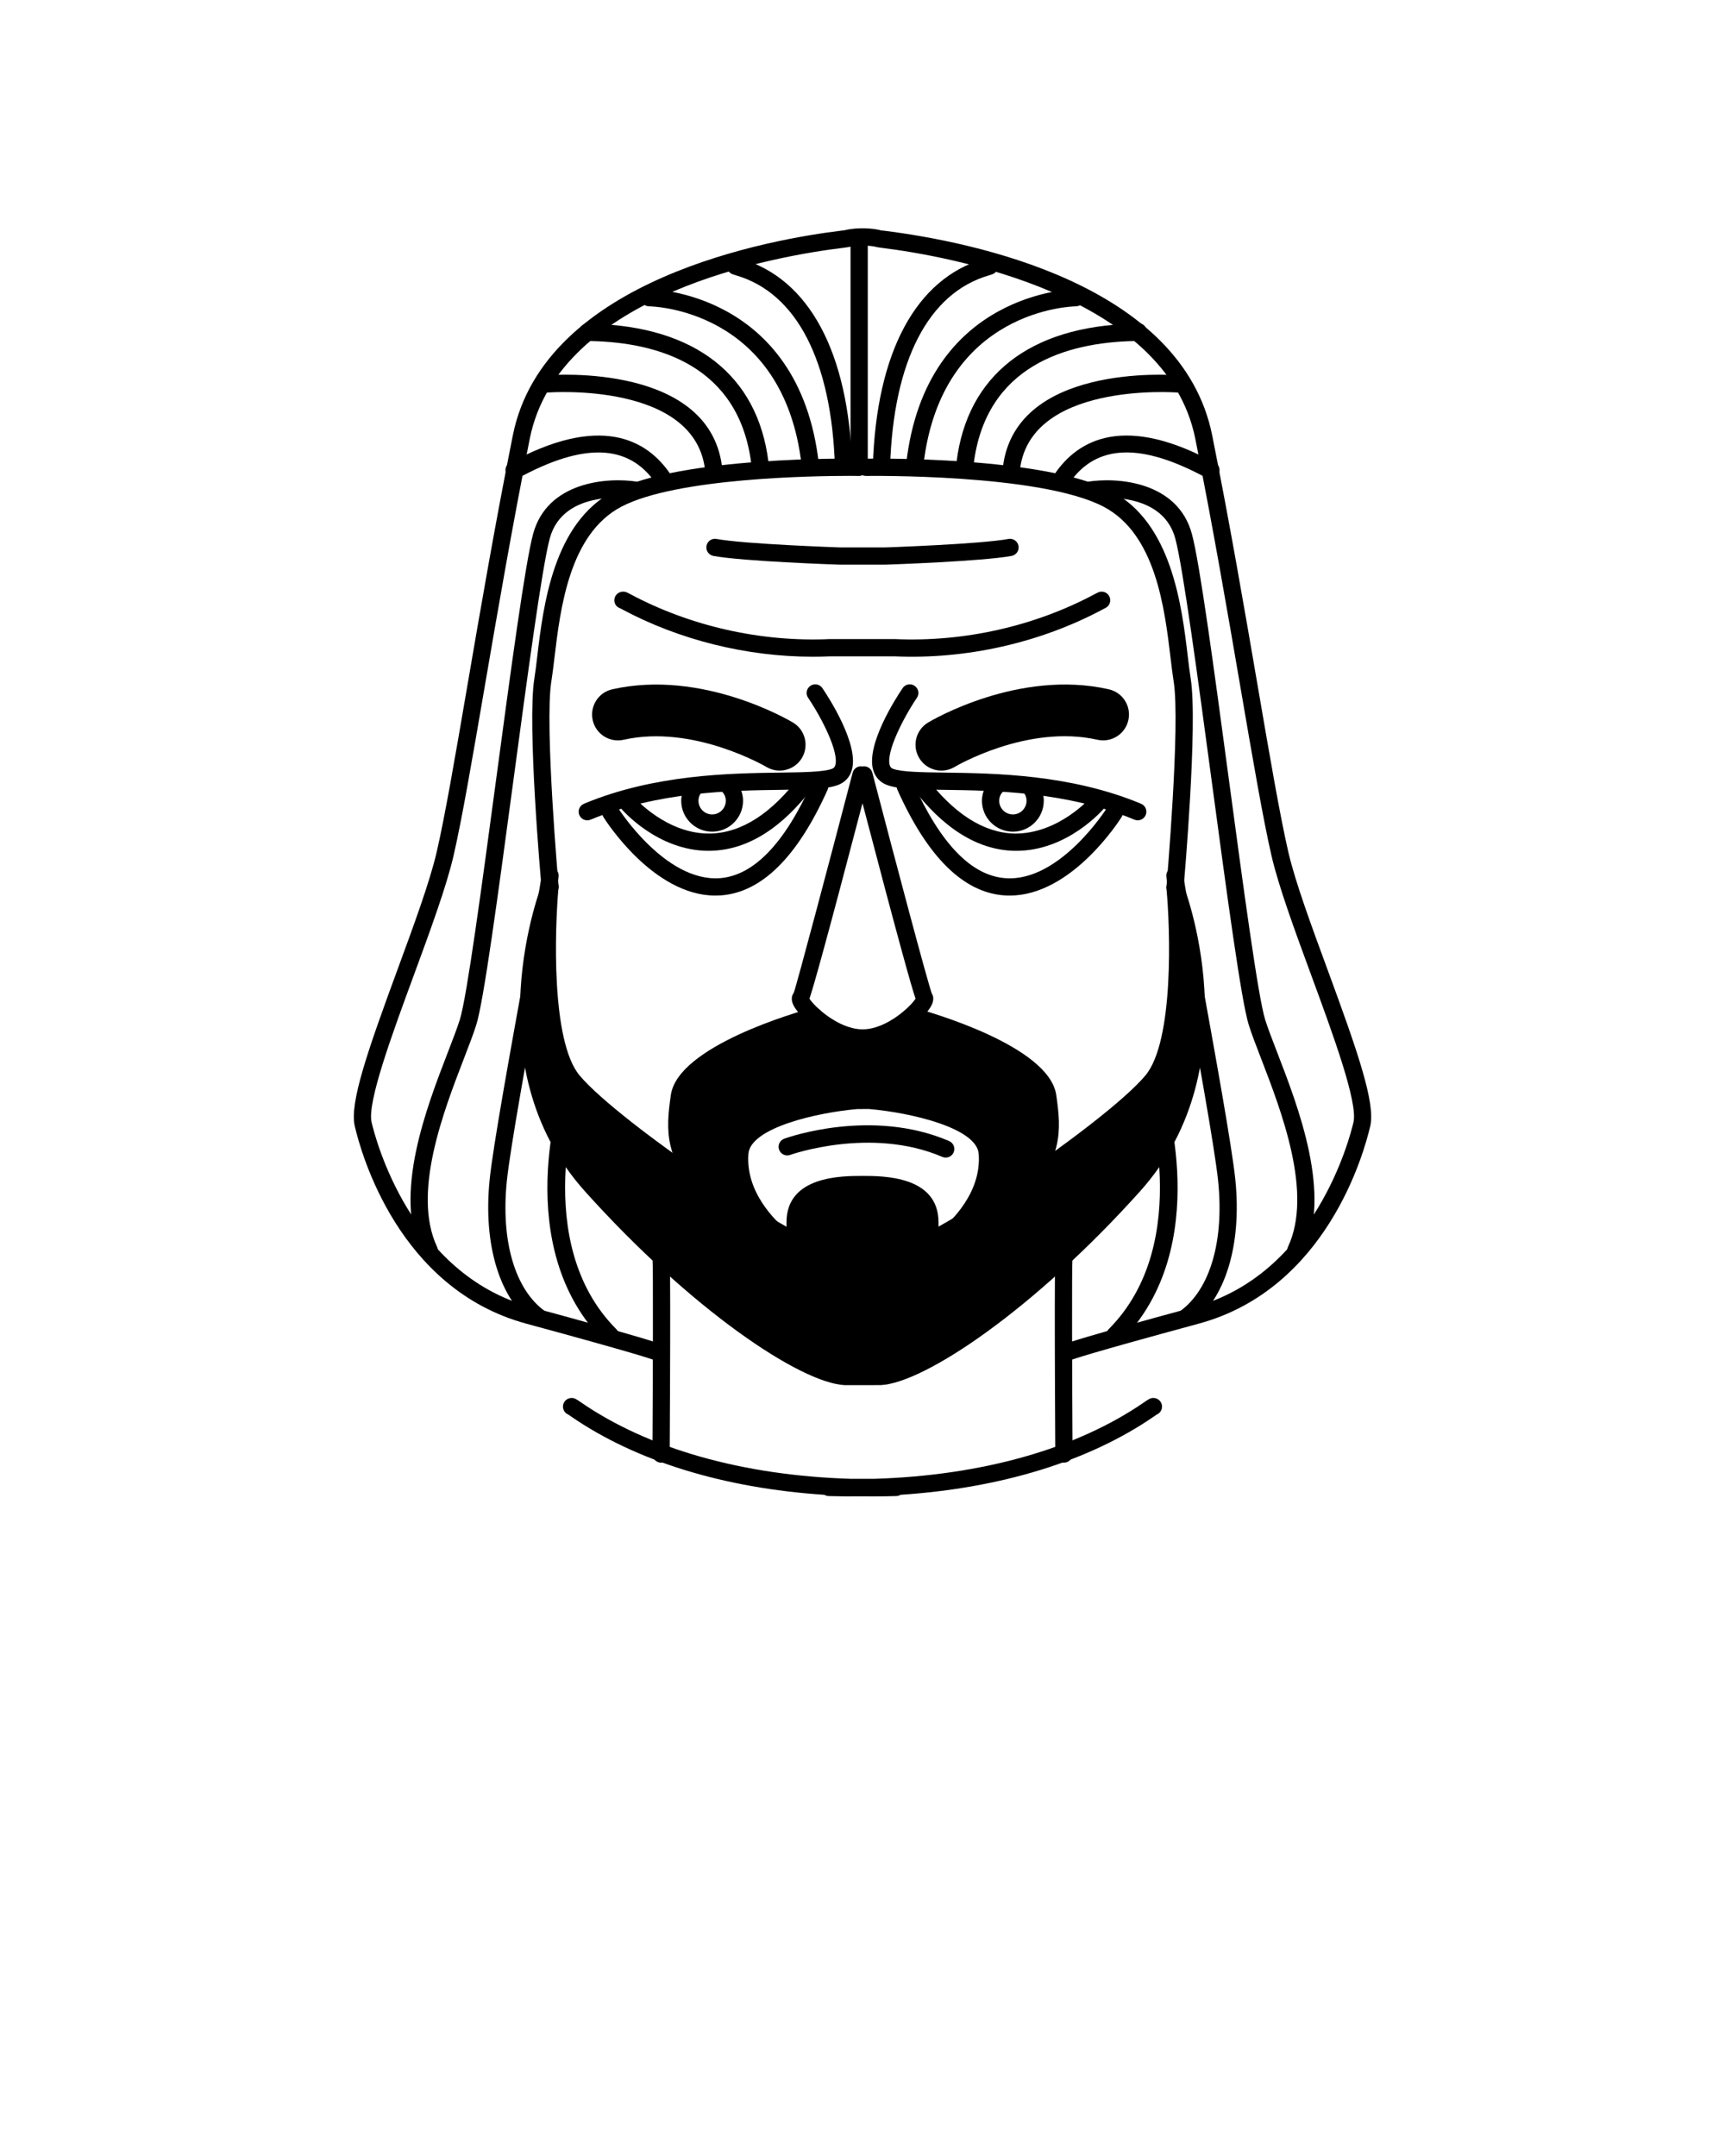 <svg xmlns="http://www.w3.org/2000/svg" xmlns:xlink="http://www.w3.org/1999/xlink" version="1.1" x="0px" y="0px" viewBox="0 0 100 125" enable-background="new 0 0 100 100" xml:space="preserve"><path d="M41.413,45.662c0.373,0.064,0.662,0.375,0.662,0.765c0,0.437-0.355,0.792-0.792,0.792s-0.792-0.355-0.792-0.792  c0-0.39,0.289-0.701,0.661-0.765H39.67c-0.111,0.233-0.179,0.49-0.179,0.765c0,0.988,0.804,1.792,1.792,1.792  s1.792-0.804,1.792-1.792c0-0.275-0.067-0.532-0.179-0.765H41.413z"/><path d="M34.045,47.561c-0.196,0-0.381-0.116-0.461-0.308c-0.106-0.255,0.014-0.548,0.269-0.654  c4.093-1.706,8.474-1.765,11.372-1.805c1.335-0.018,2.489-0.034,2.993-0.214c0.108-0.039,0.164-0.095,0.199-0.2  c0.244-0.744-0.771-2.743-1.57-3.924c-0.155-0.229-0.095-0.54,0.134-0.694c0.229-0.156,0.539-0.094,0.694,0.134  c0.367,0.543,2.174,3.324,1.692,4.796c-0.131,0.399-0.412,0.687-0.813,0.83c-0.66,0.236-1.774,0.251-3.315,0.272  c-2.822,0.038-7.086,0.097-11.001,1.728C34.174,47.549,34.109,47.561,34.045,47.561z"/><path d="M41.081,49.329c-2.954,0-4.989-2.351-5.076-2.453c-0.179-0.21-0.153-0.525,0.057-0.704c0.209-0.18,0.525-0.155,0.705,0.055  c0.019,0.022,1.9,2.175,4.458,2.099c1.787-0.056,3.515-1.174,5.138-3.326c0.166-0.22,0.479-0.266,0.7-0.098  c0.22,0.166,0.264,0.479,0.098,0.7c-1.817,2.408-3.807,3.661-5.915,3.723C41.19,49.328,41.135,49.329,41.081,49.329z"/><path d="M41.471,51.924c-3.6,0-6.37-4.359-6.489-4.55c-0.146-0.234-0.076-0.542,0.158-0.688c0.233-0.147,0.542-0.077,0.689,0.158  c0.027,0.043,2.724,4.281,5.881,4.072c1.972-0.139,3.774-2.002,5.355-5.54c0.112-0.251,0.406-0.367,0.661-0.252  c0.252,0.113,0.365,0.409,0.252,0.661c-1.745,3.902-3.831,5.965-6.202,6.129C41.675,51.92,41.573,51.924,41.471,51.924z"/><path d="M48.901,27.536c-0.269,0-0.491-0.214-0.5-0.484c-0.19-6.13-2.225-10.067-5.73-11.086c-0.141-0.042-0.226-0.066-0.311-0.122  c-0.23-0.152-0.294-0.462-0.142-0.693c0.14-0.211,0.411-0.283,0.633-0.176l0.099,0.03c3.955,1.15,6.246,5.417,6.451,12.015  c0.008,0.276-0.208,0.507-0.484,0.516C48.912,27.536,48.906,27.536,48.901,27.536z"/><path d="M46.968,27.427c-0.251,0-0.467-0.188-0.496-0.443c-1.04-9.118-8.759-9.223-8.836-9.223c-0.276,0-0.5-0.224-0.5-0.5  s0.224-0.5,0.5-0.5c0.087,0,8.69,0.116,9.83,10.11c0.031,0.274-0.166,0.522-0.44,0.553C47.006,27.426,46.987,27.427,46.968,27.427z"/><path d="M44.051,27.344c-0.249,0-0.464-0.186-0.496-0.438c-0.709-5.73-5.425-7.041-9.257-7.132  c-0.239-0.005-0.312-0.007-0.405-0.039c-0.262-0.087-0.403-0.371-0.316-0.632c0.08-0.239,0.319-0.377,0.563-0.334  c0.038,0.002,0.099,0.003,0.182,0.005c5.972,0.142,9.604,2.986,10.225,8.009c0.034,0.274-0.161,0.524-0.435,0.558  C44.092,27.343,44.072,27.344,44.051,27.344z"/><path d="M41.385,27.843c-0.257,0-0.476-0.197-0.498-0.458c-0.453-5.274-9.043-4.634-9.128-4.627  c-0.283,0.017-0.517-0.182-0.54-0.458c-0.022-0.275,0.183-0.517,0.458-0.54c0.395-0.03,9.67-0.718,10.206,5.539  c0.024,0.275-0.18,0.517-0.456,0.541C41.414,27.843,41.399,27.843,41.385,27.843z"/><path d="M38.552,28.427c-0.166,0-0.329-0.083-0.424-0.233c-1.497-2.377-4.031-2.591-7.748-0.654  c-0.326,0.169-0.424,0.221-0.579,0.221c-0.276,0-0.5-0.224-0.5-0.5c0-0.233,0.159-0.429,0.375-0.484  c0.051-0.023,0.133-0.067,0.242-0.124c5.243-2.731,7.818-0.958,9.057,1.008c0.147,0.234,0.077,0.542-0.157,0.69  C38.735,28.402,38.643,28.427,38.552,28.427z"/><path d="M24.886,73.01c-0.188,0-0.368-0.106-0.453-0.288c-1.642-3.496,0.272-8.456,1.539-11.738c0.283-0.734,0.53-1.373,0.687-1.874  c0.407-1.305,1.267-7.702,2.098-13.889c0.866-6.446,1.684-12.534,2.146-14.258c0.818-3.049,4.326-3.313,6.063-3.031  c0.272,0.045,0.457,0.301,0.413,0.574c-0.044,0.273-0.303,0.458-0.573,0.414c-0.169-0.027-4.15-0.632-4.937,2.302  c-0.446,1.662-1.297,8.001-2.121,14.132c-0.875,6.515-1.702,12.668-2.135,14.054c-0.164,0.525-0.416,1.179-0.708,1.936  c-1.205,3.123-3.026,7.843-1.566,10.953c0.117,0.25,0.01,0.548-0.24,0.665C25.03,72.995,24.957,73.01,24.886,73.01z"/><path d="M31.302,76.927c-0.101,0-0.203-0.031-0.292-0.094c-2.035-1.465-3.015-4.626-2.623-8.457  c0.197-1.922,1.209-7.506,2.023-11.992c0.487-2.685,0.947-5.224,0.976-5.593c-0.014-0.221,0.121-0.433,0.341-0.506  c0.262-0.084,0.545,0.055,0.632,0.317c0.067,0.204,0.075,0.225-0.965,5.96c-0.811,4.469-1.819,10.031-2.012,11.915  c-0.356,3.47,0.471,6.29,2.211,7.543c0.224,0.162,0.275,0.474,0.114,0.698C31.611,76.854,31.458,76.927,31.302,76.927z"/><path d="M35.386,77.927c-0.128,0-0.256-0.049-0.354-0.146c-5.491-5.49-2.5-14.548-2.37-14.931c0.089-0.262,0.373-0.398,0.634-0.313  c0.261,0.089,0.401,0.373,0.313,0.634c-0.03,0.088-2.918,8.855,2.13,13.902c0.195,0.195,0.195,0.512,0,0.707  C35.642,77.878,35.514,77.927,35.386,77.927z"/><path d="M38.323,84.802c0,0-0.002,0-0.003,0c-0.276-0.001-0.499-0.227-0.497-0.503c0.024-4.313,0.045-10.882,0.006-11.301  c-0.087-0.262,0.064-0.501,0.326-0.589c0.261-0.088,0.555,0.098,0.642,0.36c0.033,0.1,0.089,0.266,0.026,11.536  C38.822,84.58,38.598,84.802,38.323,84.802z"/><path d="M58.587,45.662c-0.373,0.064-0.662,0.375-0.662,0.765c0,0.437,0.355,0.792,0.792,0.792s0.792-0.355,0.792-0.792  c0-0.39-0.289-0.701-0.661-0.765h1.482c0.111,0.233,0.179,0.49,0.179,0.765c0,0.988-0.804,1.792-1.792,1.792  s-1.792-0.804-1.792-1.792c0-0.275,0.067-0.532,0.179-0.765H58.587z"/><path d="M65.955,47.561c-0.064,0-0.129-0.012-0.192-0.039c-3.915-1.631-8.179-1.689-11.001-1.728  c-1.542-0.021-2.655-0.037-3.315-0.272c-0.401-0.143-0.682-0.43-0.813-0.83c-0.482-1.472,1.325-4.253,1.692-4.796  c0.154-0.228,0.466-0.29,0.694-0.134c0.229,0.155,0.289,0.465,0.134,0.694c-0.798,1.182-1.813,3.181-1.57,3.924  c0.035,0.105,0.09,0.161,0.199,0.2c0.504,0.18,1.658,0.196,2.993,0.214c2.898,0.04,7.279,0.099,11.372,1.805  c0.255,0.106,0.375,0.399,0.269,0.654C66.336,47.445,66.151,47.561,65.955,47.561z"/><path d="M58.919,49.329c-0.055,0-0.109-0.001-0.164-0.002c-2.108-0.062-4.098-1.315-5.915-3.723c-0.167-0.221-0.123-0.534,0.098-0.7  c0.221-0.168,0.533-0.124,0.7,0.098c1.625,2.154,3.357,3.273,5.146,3.326c2.564,0.049,4.43-2.078,4.449-2.099  c0.179-0.21,0.495-0.235,0.705-0.057c0.21,0.179,0.235,0.495,0.057,0.705C63.908,46.978,61.873,49.329,58.919,49.329z"/><path d="M58.529,51.924c-0.102,0-0.204-0.003-0.307-0.011c-2.371-0.165-4.457-2.227-6.202-6.129c-0.113-0.252,0-0.548,0.252-0.661  c0.254-0.114,0.548,0.001,0.661,0.252c1.582,3.539,3.384,5.403,5.358,5.54c3.151,0.229,5.852-4.029,5.879-4.072  c0.146-0.234,0.454-0.305,0.689-0.159c0.234,0.146,0.305,0.455,0.159,0.689C64.898,47.565,62.128,51.924,58.529,51.924z"/><path d="M47.12,38.075c-3.825,0-7.722-0.963-11.062-2.751l-0.12-0.063c-0.262-0.087-0.384-0.363-0.296-0.625  c0.087-0.262,0.39-0.396,0.652-0.308c0.024,0.008,0.105,0.045,0.235,0.114c3.48,1.863,7.591,2.792,11.584,2.61l3.751,0  c4.021,0.183,8.126-0.747,11.606-2.61c0.13-0.069,0.211-0.106,0.235-0.114c0.265-0.089,0.545,0.054,0.632,0.316  c0.083,0.25-0.042,0.519-0.281,0.619l-0.115,0.061c-3.636,1.947-7.937,2.917-12.101,2.728l-3.706,0  C47.798,38.067,47.459,38.075,47.12,38.075z"/><path d="M48.698,32.739c-0.246-0.008-5.636-0.193-7.341-0.508c-0.272-0.05-0.451-0.311-0.401-0.583  c0.05-0.272,0.308-0.453,0.583-0.401c1.632,0.302,7.121,0.49,7.176,0.492l2.586,0c0.039-0.001,5.527-0.189,7.159-0.492  c0.271-0.051,0.533,0.129,0.583,0.401c0.05,0.271-0.129,0.532-0.401,0.583c-1.705,0.315-7.095,0.5-7.324,0.508L48.698,32.739z"/><path d="M48.259,73.261c-2.4,0.001-13.291-7.72-15.423-10.263c-2.274-2.713-1.482-11.257-1.447-11.619  c-0.035-0.295-0.834-9.417-0.413-12.032c0.061-0.376,0.114-0.824,0.173-1.321c0.345-2.886,0.922-7.716,4.423-9.542  c3.901-2.035,13.817-1.9,14.24-1.89c0.067,0.001,0.131,0.016,0.189,0.041c0.058-0.025,0.122-0.04,0.189-0.041  c0.419-0.01,10.339-0.146,14.24,1.89c3.5,1.826,4.078,6.657,4.423,9.542c0.059,0.497,0.113,0.945,0.173,1.321  c0.421,2.615-0.378,11.737-0.413,12.124c0.035,0.271,0.827,8.814-1.448,11.527c-2.146,2.558-13.132,10.333-15.488,10.262l-3.374,0  C48.289,73.261,48.274,73.261,48.259,73.261z M49.279,27.59c-2.101,0-10.052,0.114-13.245,1.78c-3.033,1.582-3.55,5.91-3.893,8.774  c-0.061,0.512-0.117,0.974-0.179,1.362C31.561,42,32.375,51.289,32.384,51.383c-0.226,2.445-0.447,8.986,1.218,10.973  c2.299,2.741,12.909,9.906,14.655,9.906c0.008,0,0.017,0,0.024,0l3.416,0c0.008,0,0.017,0,0.025,0  c1.768,0,12.377-7.165,14.676-9.905c1.667-1.988,1.445-8.528,1.219-10.881c0.008-0.186,0.822-9.476,0.421-11.968  c-0.062-0.388-0.118-0.85-0.179-1.362c-0.342-2.864-0.859-7.192-3.893-8.774c-3.677-1.918-13.66-1.779-13.76-1.777  c-0.08-0.003-0.143-0.013-0.206-0.041c-0.062,0.027-0.12,0.038-0.206,0.041C49.781,27.593,49.597,27.59,49.279,27.59z"/><path d="M37.969,78.843c-0.066,0-0.133-0.013-0.197-0.041c-0.021-0.008-0.806-0.306-7.267-2.06  c-7.409-2.012-9.58-9.894-9.939-11.454c-0.309-1.34,0.736-4.34,2.495-9.121c0.914-2.484,1.858-5.052,2.255-6.771  c0.484-2.097,1.081-5.574,1.771-9.602c0.757-4.413,1.615-9.415,2.642-14.551c1.823-9.113,15.072-11.394,19.09-11.876l0.144-0.018  c0.775-0.193,1.735-0.107,2.131,0.013l0.144,0.013c5.138,0.642,17.277,3.084,19.034,11.867c1.027,5.136,1.885,10.138,2.642,14.551  c0.69,4.027,1.287,7.505,1.771,9.602c0.396,1.718,1.341,4.287,2.255,6.771c1.759,4.781,2.804,7.78,2.495,9.121  c-0.36,1.56-2.531,9.442-9.939,11.454c-6.46,1.754-7.246,2.052-7.276,2.064c-0.253,0.1-0.544-0.022-0.647-0.275  c-0.103-0.253,0.012-0.541,0.263-0.648c0.063-0.027,0.806-0.315,7.399-2.106c7.003-1.902,9.02-9.817,9.227-10.713  c0.265-1.147-1.182-5.081-2.459-8.551c-0.924-2.513-1.88-5.111-2.291-6.891c-0.49-2.124-1.089-5.615-1.782-9.657  c-0.755-4.407-1.612-9.401-2.637-14.524c-1.675-8.374-14.337-10.591-18.178-11.071c-0.184-0.023-0.29-0.043-0.311-0.049  c-0.25-0.077-1.032-0.142-1.631,0.007c-0.017,0.004-0.097,0.017-0.234,0.034c-3.849,0.461-16.538,2.625-18.229,11.079  c-1.024,5.123-1.881,10.117-2.637,14.524c-0.693,4.042-1.292,7.533-1.782,9.657c-0.411,1.78-1.367,4.378-2.291,6.891  c-1.277,3.47-2.724,7.404-2.459,8.551c0.207,0.896,2.223,8.812,9.227,10.713c6.594,1.791,7.336,2.079,7.399,2.106  c0.253,0.109,0.371,0.403,0.262,0.657C38.347,78.73,38.163,78.843,37.969,78.843z"/><path d="M51.099,27.536c-0.005,0-0.011,0-0.016,0c-0.276-0.009-0.493-0.24-0.484-0.516c0.205-6.598,2.496-10.865,6.451-12.015  l0.109-0.033c0.229-0.151,0.505-0.071,0.658,0.16c0.152,0.23,0.054,0.559-0.177,0.711c-0.084,0.056-0.169,0.08-0.311,0.122  c-3.505,1.019-5.541,4.956-5.73,11.086C51.59,27.322,51.368,27.536,51.099,27.536z"/><path d="M53.032,27.427c-0.019,0-0.038-0.001-0.057-0.003c-0.274-0.031-0.471-0.279-0.44-0.553c1.139-9.994,9.743-10.11,9.83-10.11  c0.276,0,0.5,0.224,0.5,0.5s-0.224,0.5-0.5,0.5c-0.078,0-7.797,0.105-8.836,9.223C53.499,27.238,53.283,27.427,53.032,27.427z"/><path d="M55.949,27.344c-0.021,0-0.041-0.001-0.062-0.004c-0.274-0.034-0.469-0.283-0.435-0.558  c0.621-5.023,4.253-7.867,10.225-8.009c0.093-0.002,0.159-0.003,0.195-0.006c0.261-0.09,0.504,0.064,0.592,0.325  c0.087,0.262-0.095,0.555-0.357,0.642c-0.093,0.031-0.166,0.033-0.405,0.039c-3.832,0.091-8.548,1.402-9.257,7.132  C56.413,27.158,56.198,27.344,55.949,27.344z"/><path d="M58.615,27.843c-0.014,0-0.029,0-0.043-0.002c-0.275-0.023-0.479-0.266-0.456-0.541c0.537-6.257,9.811-5.569,10.206-5.539  c0.275,0.023,0.479,0.264,0.457,0.539c-0.022,0.275-0.266,0.474-0.539,0.458c-0.086-0.007-8.677-0.64-9.128,4.627  C59.09,27.646,58.872,27.843,58.615,27.843z"/><path d="M61.448,28.427c-0.091,0-0.183-0.025-0.266-0.077c-0.233-0.147-0.304-0.456-0.157-0.69c1.238-1.966,3.813-3.74,9.057-1.008  c0.108,0.057,0.19,0.101,0.242,0.124c0.216,0.056,0.375,0.251,0.375,0.484c0,0.276-0.224,0.5-0.5,0.5  c-0.155,0-0.253-0.051-0.579-0.221c-3.718-1.937-6.252-1.724-7.748,0.654C61.776,28.344,61.614,28.427,61.448,28.427z"/><path d="M75.114,73.01c-0.071,0-0.143-0.015-0.212-0.047c-0.25-0.117-0.357-0.415-0.24-0.665c1.46-3.11-0.361-7.83-1.566-10.953  c-0.292-0.757-0.544-1.411-0.708-1.936c-0.433-1.386-1.26-7.54-2.135-14.055c-0.824-6.131-1.675-12.47-2.121-14.132  c-0.79-2.946-4.895-2.311-4.937-2.302c-0.27,0.045-0.529-0.14-0.574-0.413c-0.044-0.272,0.14-0.529,0.413-0.574  c1.738-0.284,5.246-0.018,6.063,3.031c0.463,1.724,1.28,7.812,2.146,14.258c0.831,6.187,1.69,12.584,2.098,13.89  c0.157,0.501,0.404,1.14,0.687,1.874c1.267,3.282,3.18,8.242,1.539,11.738C75.482,72.904,75.302,73.01,75.114,73.01z"/><path d="M68.698,76.927c-0.155,0-0.309-0.072-0.406-0.208c-0.161-0.224-0.11-0.536,0.114-0.698c1.74-1.253,2.567-4.073,2.211-7.543  c-0.193-1.884-1.201-7.446-2.012-11.915c-1.04-5.735-1.033-5.756-0.965-5.96c0.087-0.262,0.37-0.401,0.632-0.317  c0.22,0.073,0.355,0.285,0.341,0.506c0.028,0.369,0.489,2.908,0.976,5.593c0.813,4.486,1.826,10.069,2.023,11.992  c0.392,3.83-0.588,6.992-2.623,8.457C68.901,76.896,68.799,76.927,68.698,76.927z"/><path d="M64.614,77.927c-0.128,0-0.256-0.049-0.354-0.146c-0.195-0.195-0.195-0.512,0-0.707c5.056-5.055,2.16-13.814,2.13-13.902  c-0.088-0.261,0.051-0.545,0.313-0.634c0.264-0.087,0.546,0.051,0.634,0.313c0.13,0.383,3.121,9.44-2.37,14.931  C64.87,77.878,64.742,77.927,64.614,77.927z"/><path d="M48.961,80.307c-2.573-0.136-8.888-4.375-15.049-11.234c-6.618-7.367-2.515-17.796-2.463-17.89  c0.134-0.242,0.438-0.329,0.68-0.193c0.241,0.134,0.328,0.439,0.193,0.68c-0.033,0.073-3.826,9.877,2.334,16.734  c6.241,6.948,12.333,10.796,14.331,10.902l2.052,0c1.971-0.105,8.063-3.954,14.305-10.902c6.16-6.857,2.367-16.661,2.324-16.754  c-0.113-0.244-0.017-0.541,0.223-0.663c0.24-0.121,0.53-0.039,0.66,0.195c0.052,0.094,4.155,10.522-2.463,17.89  c-6.161,6.859-12.476,11.098-15.022,11.233L48.961,80.307z"/><path d="M61.677,84.802c-0.275,0-0.499-0.222-0.5-0.497c-0.063-11.27-0.007-11.437,0.026-11.536  c0.087-0.261,0.369-0.405,0.632-0.316c0.237,0.079,0.375,0.317,0.335,0.556c-0.039,0.515-0.017,7.012,0.007,11.29  c0.001,0.276-0.221,0.501-0.497,0.503C61.679,84.802,61.678,84.802,61.677,84.802z"/><path d="M50.633,86.758c-0.211,0-0.423-0.001-0.633-0.004c-0.649,0.01-1.303,0.004-1.963-0.015c-0.09-0.003-0.174-0.029-0.246-0.073  c-5.817-0.383-10.934-1.952-14.692-4.546c-0.07-0.048-0.123-0.085-0.158-0.108c-0.18-0.076-0.306-0.253-0.306-0.461  c0-0.276,0.224-0.5,0.5-0.5c0.176,0,0.272,0.067,0.532,0.246c3.924,2.708,9.418,4.254,15.666,4.442h1.333  c6.249-0.188,11.742-1.734,15.666-4.442c0.259-0.179,0.356-0.246,0.532-0.246c0.276,0,0.5,0.224,0.5,0.5  c0,0.208-0.126,0.385-0.306,0.461c-0.036,0.022-0.088,0.06-0.158,0.108c-3.758,2.593-8.875,4.162-14.692,4.545  c-0.072,0.044-0.156,0.07-0.246,0.073C51.517,86.752,51.073,86.758,50.633,86.758z"/><path d="M45.197,44.677c-0.262,0-0.526-0.068-0.768-0.212l0,0c-0.042-0.025-4.251-2.485-8.274-1.575  c-0.809,0.181-1.612-0.323-1.794-1.131c-0.183-0.808,0.323-1.611,1.131-1.794c5.215-1.18,10.266,1.799,10.479,1.927  c0.71,0.426,0.94,1.348,0.514,2.058C46.203,44.417,45.707,44.677,45.197,44.677z"/><path d="M54.575,44.677c-0.51,0-1.006-0.259-1.288-0.728c-0.426-0.71-0.196-1.632,0.514-2.058c0.213-0.128,5.264-3.108,10.479-1.927  c0.808,0.183,1.314,0.986,1.131,1.794c-0.184,0.808-0.987,1.313-1.794,1.131c-4.055-0.918-8.229,1.548-8.271,1.573  C55.104,44.608,54.837,44.677,54.575,44.677z"/><path d="M49.806,27.07c-0.276,0-0.5-0.224-0.5-0.5V14.254c0-0.276,0.224-0.5,0.5-0.5s0.5,0.224,0.5,0.5V26.57  C50.306,26.846,50.082,27.07,49.806,27.07z"/><path d="M31.495,53.661c-0.016,0.859-0.326,1.628-0.503,2.256c-0.18,0.632-0.073,1.296-0.106,1.949  c-0.061,1.184-0.116,2.397,0.17,3.547c0.597,2.393,1.606,4.583,3.066,6.625c1.505,2.106,3.445,4.062,5.385,5.777  c0.693,0.613,1.448,1.133,2.146,1.724c0.619,0.524,1.147,1.136,1.788,1.632c1.116,0.865,2.332,1.6,3.695,1.942  c2.529,0.636,4.795,0.871,7.112-0.503c1.228-0.728,2.386-1.56,3.442-2.508c0.979-0.88,2.089-1.485,3.055-2.379  c1.03-0.954,2.06-1.737,2.877-2.863c0.857-1.182,2.021-2.066,2.887-3.249c1.367-1.868,2.452-4.332,2.766-6.623  c0.199-1.456,0.452-3.802-0.876-4.869c-0.127,0.716,0.146,1.5,0.035,2.247c-0.12,0.808-0.619,1.511-0.938,2.245  c-0.595,1.365-1.461,2.754-2.497,3.859c-0.948,1.012-2.284,1.747-3.349,2.66c-1.232,1.058-2.819,1.837-4.269,2.562  c-1.295,0.648-2.387,1.514-3.644,2.245c-1.425,0.828-2.348,0.797-3.911,0.8c-1.457,0.003-2.572-0.078-3.819-0.826  c-1.217-0.731-2.662-1.154-3.892-1.91c-1.26-0.775-2.346-1.871-3.628-2.652c-1.554-0.946-2.784-2.148-3.944-3.532  c-0.904-1.081-1.889-2.009-2.485-3.328c-0.553-1.224-0.617-3.43-0.438-4.736L31.495,53.661z"/><path d="M49.913,60.677c-1.861-0.062-3.591-1.718-3.923-2.411c-0.17-0.355-0.059-0.592,0.023-0.701  c0.165-0.424,2.14-7.877,3.416-12.764c0.066-0.254,0.315-0.413,0.571-0.366c0.253-0.048,0.504,0.112,0.571,0.366  c1.276,4.887,3.251,12.34,3.462,12.84c0.036,0.033,0.148,0.27-0.022,0.625c-0.332,0.693-2.062,2.349-3.907,2.411L49.913,60.677z   M46.926,57.899c0.272,0.448,1.643,1.732,3.004,1.778l0.157,0c1.345-0.045,2.715-1.329,2.987-1.777  c-0.214-0.63-0.859-2.87-3.074-11.329C47.785,55.03,47.14,57.269,46.926,57.899z"/><path d="M53.906,70.864c0-1.795-1.749-2.188-3.906-2.188l0,0c-2.157,0-3.906,0.393-3.906,2.188v1.062c0,1.795,1.749,3.25,3.906,3.25  l0,0c2.157,0,3.906-1.455,3.906-3.25V70.864z"/><path d="M50,75.677c-2.43,0-4.406-1.682-4.406-3.75v-1.062c0-2.688,3.201-2.688,4.406-2.688s4.406,0,4.406,2.688v1.062  C54.406,73.995,52.43,75.677,50,75.677z M50,69.177c-3.001,0-3.406,0.853-3.406,1.688v1.062c0,1.517,1.528,2.75,3.406,2.75  s3.406-1.233,3.406-2.75v-1.062C53.406,70.03,53.001,69.177,50,69.177z"/><path d="M54.823,67.114c-0.066,0-0.133-0.013-0.197-0.041c-4.135-1.771-8.773-0.131-8.82-0.114c-0.262,0.094-0.546-0.041-0.64-0.3  c-0.094-0.259,0.04-0.546,0.299-0.64c0.204-0.074,5.051-1.795,9.555,0.135c0.254,0.109,0.372,0.403,0.263,0.656  C55.202,67.001,55.017,67.114,54.823,67.114z"/><path d="M41.136,69.739c-0.133,0-0.266-0.053-0.364-0.157c-2.236-2.372-2.197-3.956-1.881-6.103  c0.418-2.845,7.383-4.819,8.176-5.035c0.266-0.075,0.541,0.084,0.614,0.351s-0.084,0.541-0.351,0.614  c-2.75,0.749-7.205,2.556-7.449,4.215c-0.289,1.964-0.356,3.177,1.619,5.272c0.189,0.201,0.18,0.517-0.021,0.707  C41.382,69.694,41.259,69.739,41.136,69.739z"/><path d="M58.985,69.739c-0.123,0-0.247-0.045-0.343-0.136c-0.201-0.189-0.21-0.506-0.021-0.707c1.975-2.095,1.908-3.308,1.619-5.272  c-0.244-1.659-4.699-3.466-7.449-4.215c-0.267-0.073-0.424-0.347-0.351-0.614s0.35-0.425,0.614-0.351  c0.792,0.216,7.757,2.189,8.176,5.035c0.316,2.147,0.355,3.731-1.881,6.103C59.251,69.687,59.118,69.739,58.985,69.739z"/><path d="M54.736,72.302c-0.145,0-0.289-0.062-0.388-0.184c-0.175-0.213-0.143-0.528,0.071-0.704  c0.752-0.615,2.484-2.288,2.318-4.513c-0.113-1.51-3.959-2.397-6.356-2.602l-0.682,0.002c-2.355,0.203-6.201,1.09-6.314,2.6  c-0.167,2.225,1.565,3.897,2.318,4.513c0.214,0.175,0.246,0.49,0.071,0.704c-0.175,0.214-0.49,0.246-0.704,0.071  c-1.847-1.511-2.824-3.465-2.682-5.362c0.213-2.843,6.547-3.462,7.269-3.523l0.767-0.002c0.764,0.063,7.098,0.683,7.311,3.525  c0.142,1.897-0.835,3.852-2.682,5.362C54.959,72.265,54.847,72.302,54.736,72.302z"/><path d="M51.511,59.885c-0.918,0.632-2.33,0.211-3.218-0.25c-1.067-0.555-1.835-0.269-2.979,0.072  c-0.718,0.213-1.313,0.484-1.972,0.851c-0.681,0.379-1.404,0.549-2.129,0.829c-1.085,0.419-1.598,1.647-1.912,2.686  c-0.16,0.531-0.273,1.174-0.197,1.73c0.099,0.717,0.509,1.345,0.839,1.972c0.351,0.668,0.627,1.351,1.036,1.994  c0.45,0.708,1.529,2.21,2.613,1.867c0.528-0.167,0.397-0.695,0.221-1.126c-0.43-1.047-0.764-1.82-0.761-2.958  c0.003-1,0.604-1.704,1.293-2.378c0.785-0.767,2.202-1.16,3.249-1.414c0.826-0.2,2.073-0.197,2.916-0.083  c0.862,0.116,1.72,0.157,2.541,0.468c0.726,0.275,1.48,0.543,2.252,0.792c0.456,0.148,0.934,0.196,1.24,0.614  c0.365,0.499,0.47,1.291,0.468,1.876c-0.006,1.269-0.465,2.312-0.061,3.621c0.273,0.884,0.81,1.952,1.91,1.677  c0.917-0.23,1.812-1.072,2.123-1.962c0.546-1.559-0.314-3.049-0.265-4.627c0.015-0.459,0.041-0.926,0.083-1.376  c0.068-0.719-0.092-1.15-0.489-1.752c-0.479-0.725-1.014-1.168-1.802-1.489c-0.688-0.28-1.194-0.927-1.925-1.229  c-0.932-0.384-1.866-0.717-2.825-1c-0.844-0.249-1.612-0.236-2.167,0.635"/></svg>